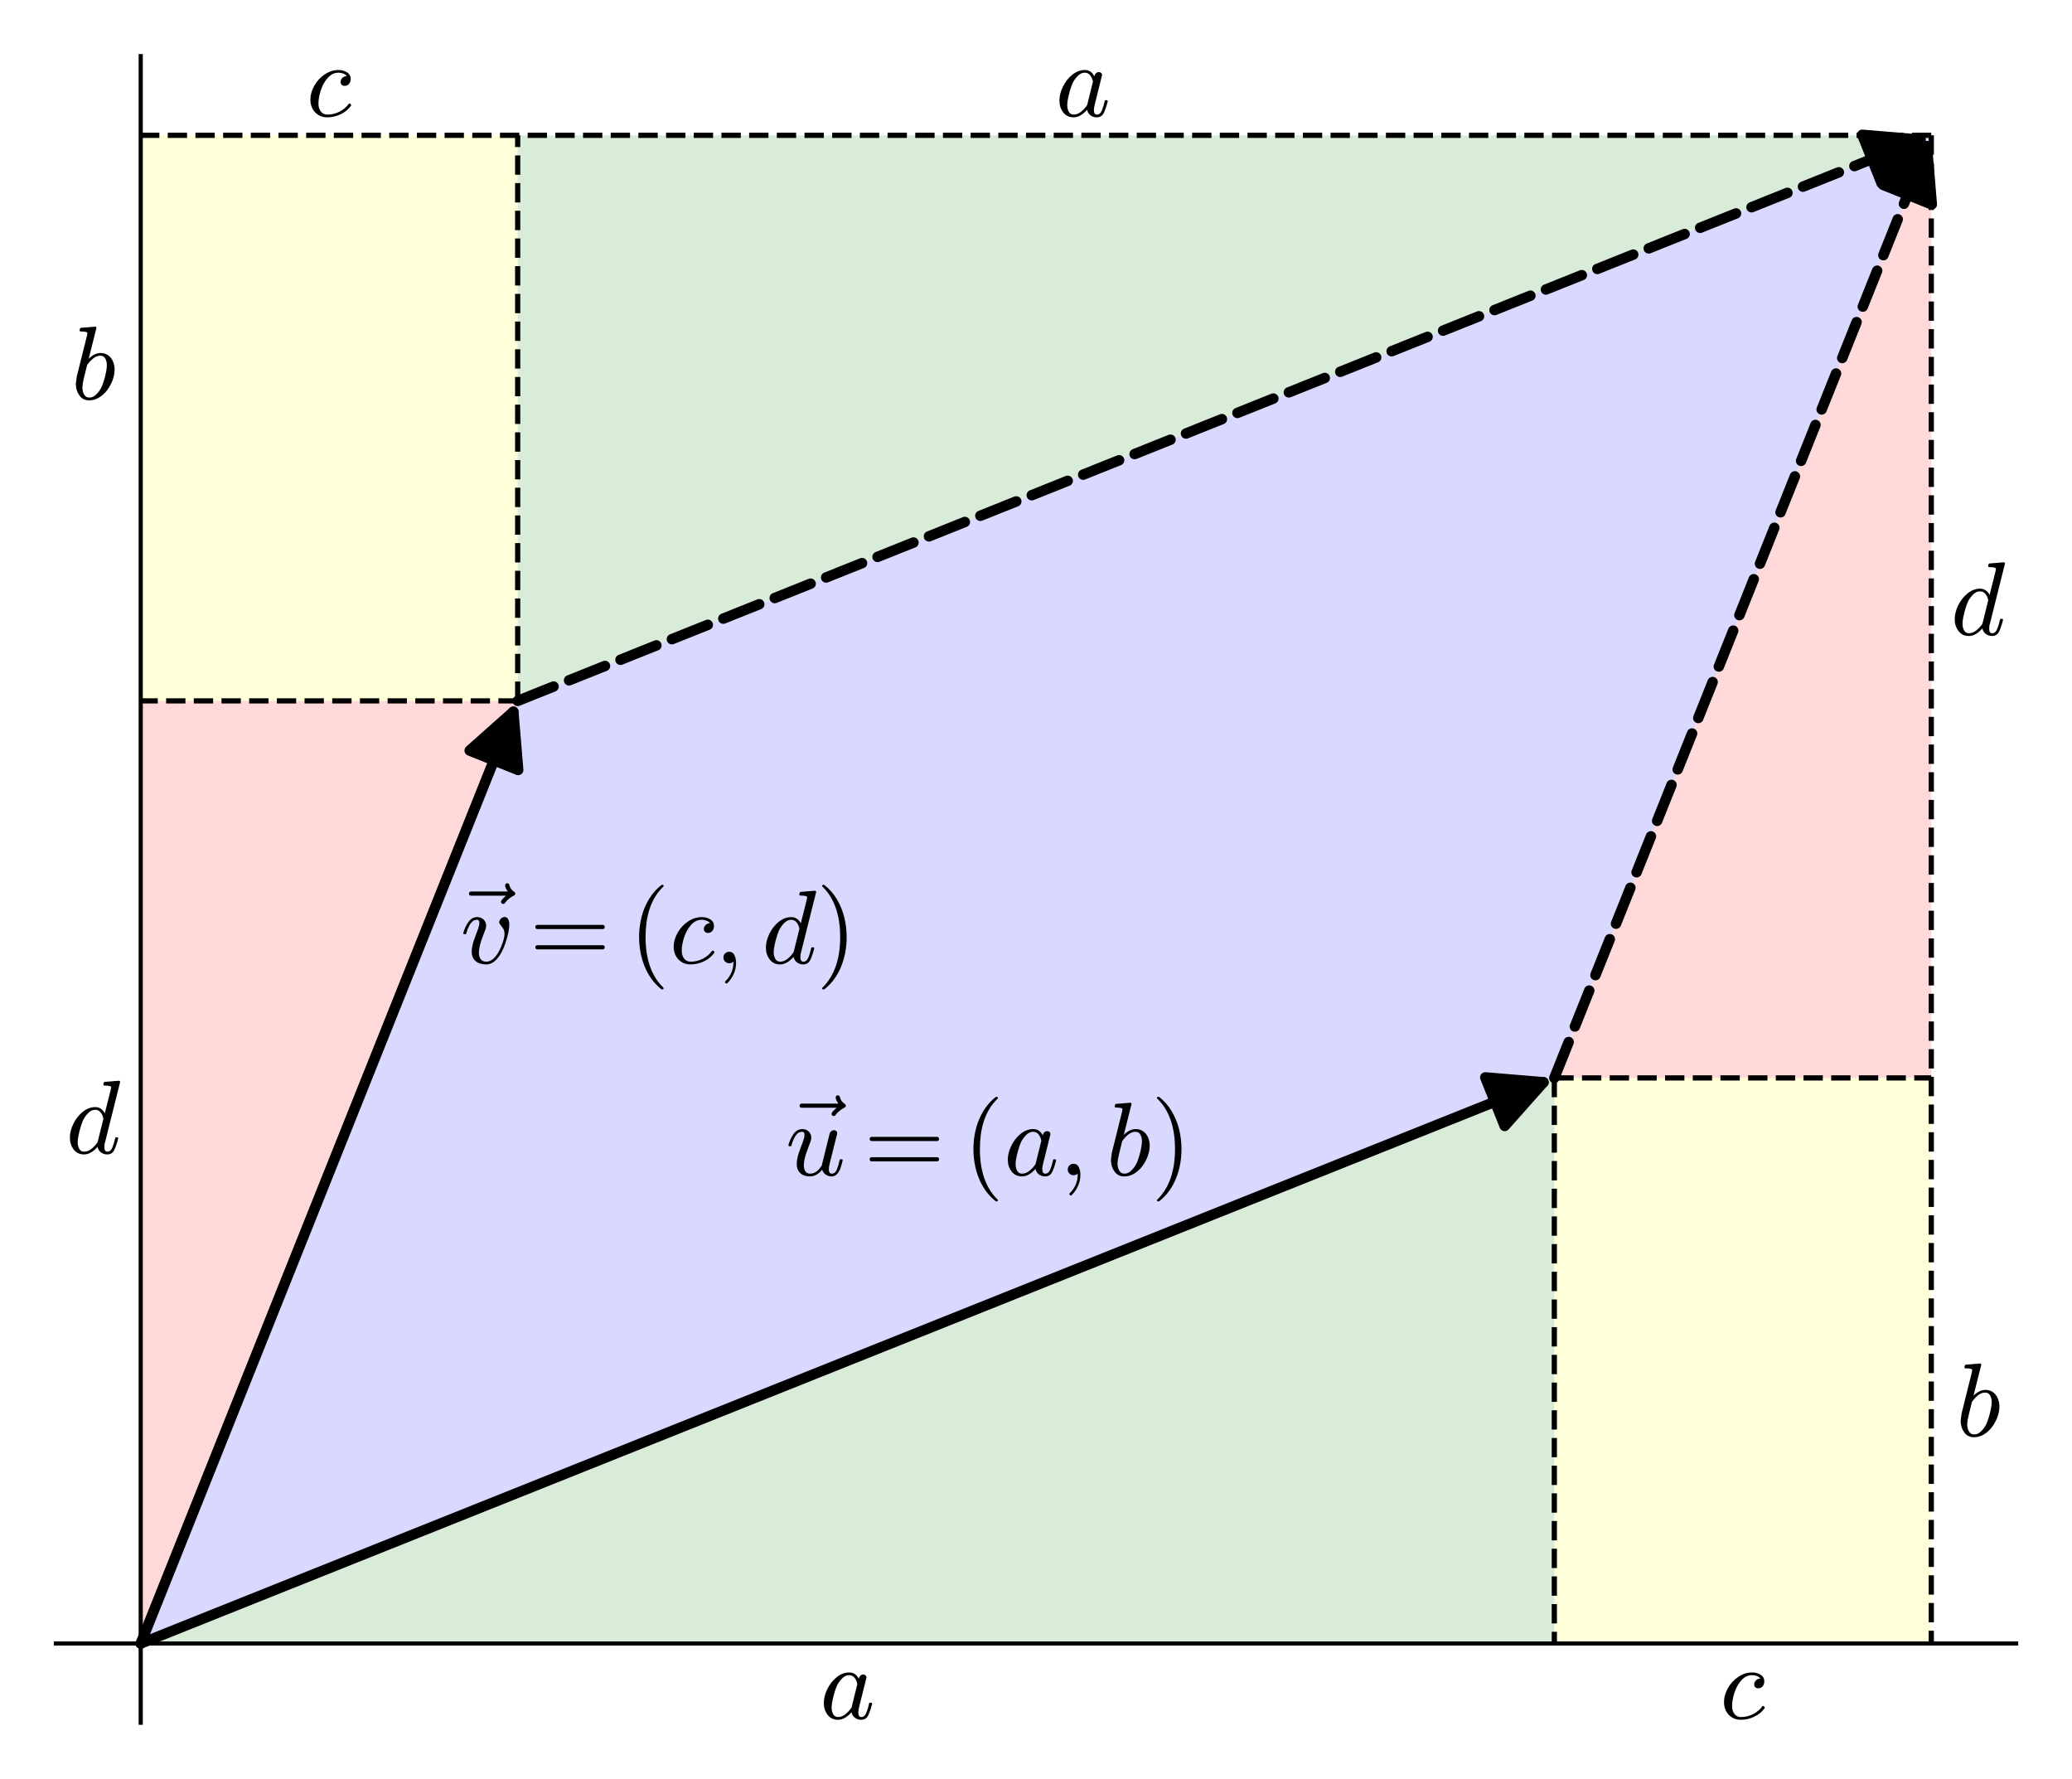 <?xml version="1.0" encoding="utf-8" standalone="no"?>
<!DOCTYPE svg PUBLIC "-//W3C//DTD SVG 1.1//EN"
  "http://www.w3.org/Graphics/SVG/1.1/DTD/svg11.dtd">
<!-- Created with matplotlib (http://matplotlib.org/) -->
<svg height="340.449pt" version="1.1" viewBox="0 0 396.647 340.449" width="396.647pt" xmlns="http://www.w3.org/2000/svg" xmlns:xlink="http://www.w3.org/1999/xlink">
 <defs>
  <style type="text/css">
*{stroke-linecap:butt;stroke-linejoin:round;}
  </style>
 </defs>
 <g id="figure_1">
  <g id="patch_1">
   <path d="M 0 340.449 
L 396.647 340.449 
L 396.647 0 
L 0 0 
z
" style="fill:#ffffff;"/>
  </g>
  <g id="axes_1">
   <g id="patch_2">
    <path d="M 10.7 329.704 
L 385.947 329.704 
L 385.947 10.744 
L 10.7 10.744 
z
" style="fill:#ffffff;"/>
   </g>
   <g id="patch_3">
    <path clip-path="url(#pf6a57925ad)" d="M 26.937 314.55 
L 99.1 134.143 
L 369.71 25.898 
L 297.548 206.306 
z
" style="fill:#0000ff;opacity:0.15;"/>
   </g>
   <g id="patch_4">
    <path clip-path="url(#pf6a57925ad)" d="M 26.937 314.55 
L 99.1 134.143 
L 26.937 134.143 
z
" style="fill:#ff0000;opacity:0.15;"/>
   </g>
   <g id="patch_5">
    <path clip-path="url(#pf6a57925ad)" d="M 297.548 206.306 
L 369.71 25.898 
L 369.71 206.306 
z
" style="fill:#ff0000;opacity:0.15;"/>
   </g>
   <g id="patch_6">
    <path clip-path="url(#pf6a57925ad)" d="M 26.937 314.55 
L 297.548 206.306 
L 297.548 314.55 
z
" style="fill:#008000;opacity:0.15;"/>
   </g>
   <g id="patch_7">
    <path clip-path="url(#pf6a57925ad)" d="M 99.1 134.143 
L 99.1 25.898 
L 369.71 25.898 
z
" style="fill:#008000;opacity:0.15;"/>
   </g>
   <g id="patch_8">
    <path clip-path="url(#pf6a57925ad)" d="M 26.937 134.143 
L 26.937 25.898 
L 99.1 25.898 
L 99.1 134.143 
z
" style="fill:#ffff00;opacity:0.15;"/>
   </g>
   <g id="patch_9">
    <path clip-path="url(#pf6a57925ad)" d="M 297.548 314.55 
L 369.71 314.55 
L 369.71 206.306 
L 297.548 206.306 
z
" style="fill:#ffff00;opacity:0.15;"/>
   </g>
   <g id="matplotlib.axis_1"/>
   <g id="matplotlib.axis_2"/>
   <g id="patch_10">
    <path clip-path="url(#pf6a57925ad)" d="M 26.937 314.55 
Q 63.018 224.346 98.269 136.219 
" style="fill:none;stroke:#000000;stroke-linecap:round;stroke-width:2;"/>
    <path clip-path="url(#pf6a57925ad)" d="M 89.913 143.647 
L 98.269 136.219 
L 99.198 147.361 
L 89.913 143.647 
z
" style="stroke:#000000;stroke-linecap:round;stroke-width:2;"/>
   </g>
   <g id="patch_11">
    <path clip-path="url(#pf6a57925ad)" d="M 26.937 314.55 
Q 162.242 260.428 295.471 207.136 
" style="fill:none;stroke:#000000;stroke-linecap:round;stroke-width:2;"/>
    <path clip-path="url(#pf6a57925ad)" d="M 284.33 206.208 
L 295.471 207.136 
L 288.044 215.492 
L 284.33 206.208 
z
" style="stroke:#000000;stroke-linecap:round;stroke-width:2;"/>
   </g>
   <g id="patch_12">
    <path clip-path="url(#pf6a57925ad)" d="M 297.548 206.306 
Q 333.629 116.102 368.88 27.975 
" style="fill:none;stroke:#000000;stroke-dasharray:7.4,3.2;stroke-dashoffset:0;stroke-linecap:round;stroke-width:2;"/>
    <path clip-path="url(#pf6a57925ad)" d="M 360.524 35.402 
L 368.88 27.975 
L 369.808 39.116 
L 360.524 35.402 
z
" style="stroke:#000000;stroke-linecap:round;stroke-width:2;"/>
    <g id="patch_13">
     <path clip-path="url(#pf6a57925ad)" d="M 99.1 134.143 
Q 234.405 80.021 367.634 26.729 
" style="fill:none;stroke:#000000;stroke-dasharray:7.4,3.2;stroke-dashoffset:0;stroke-linecap:round;stroke-width:2;"/>
     <path clip-path="url(#pf6a57925ad)" d="M 356.493 25.8 
L 367.634 26.729 
L 360.206 35.085 
L 356.493 25.8 
z
" style="stroke:#000000;stroke-linecap:round;stroke-width:2;"/>
     <g id="line2d_1">
      <path clip-path="url(#pf6a57925ad)" d="M 297.548 206.306 
L 297.548 314.55 
" style="fill:none;stroke:#000000;stroke-dasharray:3.7,1.6;stroke-dashoffset:0;"/>
     </g>
     <g id="line2d_2">
      <path clip-path="url(#pf6a57925ad)" d="M 99.1 134.143 
L 26.937 134.143 
" style="fill:none;stroke:#000000;stroke-dasharray:3.7,1.6;stroke-dashoffset:0;"/>
     </g>
     <g id="line2d_3">
      <path clip-path="url(#pf6a57925ad)" d="M 369.71 25.898 
L 369.71 314.55 
" style="fill:none;stroke:#000000;stroke-dasharray:3.7,1.6;stroke-dashoffset:0;"/>
     </g>
     <g id="line2d_4">
      <path clip-path="url(#pf6a57925ad)" d="M 369.71 25.898 
L 26.937 25.898 
" style="fill:none;stroke:#000000;stroke-dasharray:3.7,1.6;stroke-dashoffset:0;"/>
     </g>
     <g id="line2d_5">
      <path clip-path="url(#pf6a57925ad)" d="M 297.548 206.306 
L 369.71 206.306 
" style="fill:none;stroke:#000000;stroke-dasharray:3.7,1.6;stroke-dashoffset:0;"/>
     </g>
     <g id="line2d_6">
      <path clip-path="url(#pf6a57925ad)" d="M 99.1 134.143 
L 99.1 25.898 
" style="fill:none;stroke:#000000;stroke-dasharray:3.7,1.6;stroke-dashoffset:0;"/>
     </g>
     <g id="patch_14">
      <path d="M 26.937 329.704 
L 26.937 10.744 
" style="fill:none;stroke:#000000;stroke-linecap:square;stroke-linejoin:miter;stroke-width:0.8;"/>
     </g>
     <g id="patch_15">
      <path d="M 10.7 314.55 
L 385.947 314.55 
" style="fill:none;stroke:#000000;stroke-linecap:square;stroke-linejoin:miter;stroke-width:0.8;"/>
     </g>
     <g id="text_1">
      <!-- $\vec{u}=(a,b)$ -->
      <defs>
       <path d="M 20.016 59.516 
Q 19.234 59.516 18.719 60.094 
Q 18.219 60.688 18.219 61.531 
Q 18.219 62.25 18.719 62.859 
Q 19.234 63.484 20.016 63.484 
L 55.422 63.484 
Q 52.781 67.047 52.781 69.391 
Q 52.781 70.266 53.391 70.828 
Q 54 71.391 54.781 71.391 
Q 56.453 71.391 56.781 69.828 
Q 57.766 65.531 61.531 63.188 
Q 62.5 62.547 62.5 61.531 
Q 62.5 60.297 61.531 59.812 
Q 55.859 56.984 52.391 52.297 
Q 52 51.609 50.875 51.609 
Q 50.141 51.609 49.5 52.188 
Q 48.875 52.781 48.875 53.609 
Q 48.875 55.422 53.719 59.516 
z
" id="Cmmi10-7e"/>
       <path d="M 10.594 10.891 
Q 10.594 14.156 11.469 17.594 
Q 12.359 21.047 13.938 25.266 
Q 15.531 29.5 16.703 32.625 
Q 18.016 36.281 18.016 38.625 
Q 18.016 41.609 15.828 41.609 
Q 11.859 41.609 9.297 37.531 
Q 6.734 33.453 5.516 28.422 
Q 5.328 27.781 4.688 27.781 
L 3.516 27.781 
Q 2.688 27.781 2.688 28.719 
L 2.688 29 
Q 4.297 34.969 7.609 39.578 
Q 10.938 44.188 16.016 44.188 
Q 19.578 44.188 22.047 41.844 
Q 24.516 39.5 24.516 35.891 
Q 24.516 34.031 23.688 31.984 
Q 23.25 30.766 21.688 26.656 
Q 20.125 22.562 19.281 19.875 
Q 18.453 17.188 17.922 14.594 
Q 17.391 12.016 17.391 9.422 
Q 17.391 6.109 18.797 3.812 
Q 20.219 1.516 23.391 1.516 
Q 29.781 1.516 34.625 9.422 
Q 34.719 9.812 34.781 10.172 
Q 34.859 10.547 34.906 10.891 
L 42.094 39.891 
Q 42.438 41.219 43.656 42.156 
Q 44.875 43.109 46.297 43.109 
Q 47.516 43.109 48.406 42.328 
Q 49.312 41.547 49.312 40.281 
Q 49.312 39.703 49.219 39.5 
L 42 10.688 
Q 41.312 7.719 41.312 5.812 
Q 41.312 1.516 44.188 1.516 
Q 47.406 1.516 49 5.484 
Q 50.594 9.469 51.703 14.703 
Q 51.906 15.281 52.484 15.281 
L 53.719 15.281 
Q 54.109 15.281 54.344 14.938 
Q 54.594 14.594 54.594 14.312 
Q 53.516 10.016 52.516 6.938 
Q 51.516 3.859 49.359 1.359 
Q 47.219 -1.125 44 -1.125 
Q 40.828 -1.125 38.312 0.609 
Q 35.797 2.344 34.906 5.328 
Q 32.625 2.391 29.594 0.625 
Q 26.562 -1.125 23.188 -1.125 
Q 17.438 -1.125 14.016 2.016 
Q 10.594 5.172 10.594 10.891 
z
" id="Cmmi10-75"/>
       <path d="M 7.516 13.281 
Q 6.688 13.281 6.141 13.906 
Q 5.609 14.547 5.609 15.281 
Q 5.609 16.109 6.141 16.688 
Q 6.688 17.281 7.516 17.281 
L 70.312 17.281 
Q 71.047 17.281 71.578 16.688 
Q 72.125 16.109 72.125 15.281 
Q 72.125 14.547 71.578 13.906 
Q 71.047 13.281 70.312 13.281 
z
M 7.516 32.719 
Q 6.688 32.719 6.141 33.297 
Q 5.609 33.891 5.609 34.719 
Q 5.609 35.453 6.141 36.078 
Q 6.688 36.719 7.516 36.719 
L 70.312 36.719 
Q 71.047 36.719 71.578 36.078 
Q 72.125 35.453 72.125 34.719 
Q 72.125 33.891 71.578 33.297 
Q 71.047 32.719 70.312 32.719 
z
" id="Cmr10-3d"/>
       <path d="M 31 -24.812 
Q 25.438 -20.406 21.406 -14.719 
Q 17.391 -9.031 14.812 -2.578 
Q 12.25 3.859 10.984 10.891 
Q 9.719 17.922 9.719 25 
Q 9.719 32.172 10.984 39.203 
Q 12.25 46.234 14.859 52.734 
Q 17.484 59.234 21.531 64.891 
Q 25.594 70.562 31 74.812 
Q 31 75 31.5 75 
L 32.422 75 
Q 32.719 75 32.953 74.734 
Q 33.203 74.469 33.203 74.125 
Q 33.203 73.688 33.016 73.484 
Q 28.125 68.703 24.875 63.234 
Q 21.625 57.766 19.641 51.578 
Q 17.672 45.406 16.797 38.781 
Q 15.922 32.172 15.922 25 
Q 15.922 -6.781 32.906 -23.297 
Q 33.203 -23.578 33.203 -24.125 
Q 33.203 -24.359 32.938 -24.672 
Q 32.672 -25 32.422 -25 
L 31.5 -25 
Q 31 -25 31 -24.812 
z
" id="Cmr10-28"/>
       <path d="M 17.391 -1.125 
Q 11.078 -1.125 7.438 3.641 
Q 3.812 8.406 3.812 14.891 
Q 3.812 21.297 7.125 28.172 
Q 10.453 35.062 16.094 39.625 
Q 21.734 44.188 28.219 44.188 
Q 31.203 44.188 33.547 42.578 
Q 35.891 40.969 37.203 38.188 
Q 38.328 42.188 41.609 42.188 
Q 42.875 42.188 43.719 41.422 
Q 44.578 40.672 44.578 39.406 
Q 44.578 39.109 44.547 38.953 
Q 44.531 38.812 44.484 38.625 
L 37.5 10.688 
Q 36.812 7.719 36.812 5.812 
Q 36.812 1.516 39.703 1.516 
Q 42.828 1.516 44.453 5.484 
Q 46.094 9.469 47.219 14.703 
Q 47.406 15.281 48 15.281 
L 49.219 15.281 
Q 49.609 15.281 49.844 14.938 
Q 50.094 14.594 50.094 14.312 
Q 48.344 7.328 46.266 3.094 
Q 44.188 -1.125 39.5 -1.125 
Q 36.141 -1.125 33.547 0.844 
Q 30.953 2.828 30.328 6.109 
Q 23.875 -1.125 17.391 -1.125 
z
M 17.484 1.516 
Q 21.094 1.516 24.484 4.219 
Q 27.875 6.938 30.328 10.594 
Q 30.422 10.688 30.422 10.891 
L 35.797 32.625 
L 35.891 32.906 
Q 35.297 36.469 33.312 39.031 
Q 31.344 41.609 27.984 41.609 
Q 24.609 41.609 21.703 38.844 
Q 18.797 36.078 16.797 32.328 
Q 14.844 28.328 13.062 21.344 
Q 11.281 14.359 11.281 10.5 
Q 11.281 7.031 12.766 4.266 
Q 14.266 1.516 17.484 1.516 
z
" id="Cmmi10-61"/>
       <path d="M 9.906 -18.016 
Q 9.906 -17.578 10.297 -17.188 
Q 13.922 -13.719 15.922 -9.172 
Q 17.922 -4.641 17.922 0.391 
L 17.922 1.609 
Q 16.312 0 13.922 0 
Q 11.625 0 10.016 1.609 
Q 8.406 3.219 8.406 5.516 
Q 8.406 7.859 10.016 9.422 
Q 11.625 10.984 13.922 10.984 
Q 17.484 10.984 19 7.688 
Q 20.516 4.391 20.516 0.391 
Q 20.516 -5.172 18.281 -10.172 
Q 16.062 -15.188 12.016 -19.188 
Q 11.625 -19.391 11.375 -19.391 
Q 10.891 -19.391 10.391 -18.938 
Q 9.906 -18.5 9.906 -18.016 
z
" id="Cmmi10-3b"/>
       <path d="M 17.281 -1.125 
Q 11.234 -1.125 7.859 3.609 
Q 4.5 8.344 4.5 14.703 
Q 4.5 15.625 4.953 18.328 
Q 5.422 21.047 5.422 21.688 
L 15.094 60.5 
Q 15.484 62.203 15.578 63.188 
Q 15.578 64.797 9.078 64.797 
Q 8.109 64.797 8.109 66.109 
Q 8.156 66.359 8.328 66.984 
Q 8.5 67.625 8.766 67.969 
Q 9.031 68.312 9.516 68.312 
L 23 69.391 
Q 24.219 69.391 24.219 68.109 
L 16.797 38.625 
Q 22.469 44.188 28.219 44.188 
Q 32.469 44.188 35.516 41.938 
Q 38.578 39.703 40.094 36.031 
Q 41.609 32.375 41.609 28.219 
Q 41.609 23.391 39.719 18.234 
Q 37.844 13.094 34.516 8.672 
Q 31.203 4.25 26.75 1.562 
Q 22.312 -1.125 17.281 -1.125 
z
M 17.484 1.516 
Q 20.906 1.516 23.875 4.375 
Q 26.859 7.234 28.719 10.797 
Q 30.719 14.797 32.453 21.656 
Q 34.188 28.516 34.188 32.625 
Q 34.188 36.188 32.688 38.891 
Q 31.203 41.609 27.984 41.609 
Q 24.359 41.609 21.062 38.938 
Q 17.781 36.281 15.281 32.625 
L 12.5 21.297 
Q 10.891 14.984 10.797 11.188 
Q 10.797 7.422 12.422 4.469 
Q 14.062 1.516 17.484 1.516 
z
" id="Cmmi10-62"/>
       <path d="M 6.5 -25 
Q 5.609 -25 5.609 -24.125 
Q 5.609 -23.688 5.812 -23.484 
Q 22.906 -6.781 22.906 25 
Q 22.906 56.781 6 73.297 
Q 5.609 73.531 5.609 74.125 
Q 5.609 74.469 5.875 74.734 
Q 6.156 75 6.5 75 
L 7.422 75 
Q 7.719 75 7.906 74.812 
Q 15.094 69.141 19.875 61.031 
Q 24.656 52.938 26.875 43.75 
Q 29.109 34.578 29.109 25 
Q 29.109 17.922 27.906 11.062 
Q 26.703 4.203 24.094 -2.453 
Q 21.484 -9.125 17.484 -14.766 
Q 13.484 -20.406 7.906 -24.812 
Q 7.719 -25 7.422 -25 
z
" id="Cmr10-29"/>
      </defs>
      <g transform="translate(150.403 225.036)scale(0.2 -0.2)">
       <use transform="translate(-4.924 5.609)" xlink:href="#Cmmi10-7e"/>
       <use transform="translate(0 0.531)" xlink:href="#Cmmi10-75"/>
       <use transform="translate(74.736 0.531)" xlink:href="#Cmr10-3d"/>
       <use transform="translate(169.98 0.531)" xlink:href="#Cmr10-28"/>
       <use transform="translate(208.799 0.531)" xlink:href="#Cmmi10-61"/>
       <use transform="translate(261.582 0.531)" xlink:href="#Cmmi10-3b"/>
       <use transform="translate(306.826 0.531)" xlink:href="#Cmmi10-62"/>
       <use transform="translate(349.746 0.531)" xlink:href="#Cmr10-29"/>
      </g>
     </g>
     <g id="text_2">
      <!-- $\vec{v}=(c,d)$ -->
      <defs>
       <path d="M 10.688 11.281 
Q 10.688 13.531 11.219 16.203 
Q 11.766 18.891 12.297 20.625 
Q 12.844 22.359 14.75 27.391 
Q 16.656 32.422 16.703 32.625 
Q 18.016 36.281 18.016 38.625 
Q 18.016 41.609 15.828 41.609 
Q 11.859 41.609 9.297 37.531 
Q 6.734 33.453 5.516 28.422 
Q 5.328 27.781 4.688 27.781 
L 3.516 27.781 
Q 2.688 27.781 2.688 28.719 
L 2.688 29 
Q 4.297 34.969 7.609 39.578 
Q 10.938 44.188 16.016 44.188 
Q 19.578 44.188 22.047 41.844 
Q 24.516 39.5 24.516 35.891 
Q 24.516 34.031 23.688 31.984 
Q 21.734 26.906 20.609 23.844 
Q 19.484 20.797 18.531 17.016 
Q 17.578 13.234 17.578 10.016 
Q 17.578 6.25 19.312 3.875 
Q 21.047 1.516 24.703 1.516 
Q 31.641 1.516 37.203 12.203 
Q 38.969 15.672 40.531 20.359 
Q 42.094 25.047 42.094 27.984 
Q 42.094 31 41.109 32.688 
Q 40.141 34.375 38.578 36.203 
Q 37.016 38.031 37.016 39.109 
Q 37.016 41.062 38.625 42.672 
Q 40.234 44.281 42.188 44.281 
Q 44.578 44.281 45.625 42.078 
Q 46.688 39.891 46.688 37.109 
Q 46.688 33.797 45.734 29.203 
Q 44.781 24.609 43.094 19.672 
Q 41.406 14.75 39.984 11.922 
Q 33.406 -1.125 24.609 -1.125 
Q 18.312 -1.125 14.5 2.016 
Q 10.688 5.172 10.688 11.281 
z
" id="Cmmi10-76"/>
       <path d="M 11.719 11.922 
Q 11.719 7.562 13.938 4.531 
Q 16.156 1.516 20.312 1.516 
Q 26.266 1.516 31.75 4.25 
Q 37.25 6.984 40.719 11.812 
Q 41.016 12.109 41.5 12.109 
Q 42 12.109 42.5 11.547 
Q 43.016 10.984 43.016 10.5 
Q 43.016 10.109 42.828 9.906 
Q 39.156 4.781 32.953 1.828 
Q 26.766 -1.125 20.125 -1.125 
Q 15.328 -1.125 11.672 1.141 
Q 8.016 3.422 6 7.219 
Q 4 11.031 4 15.828 
Q 4 22.562 7.766 29.203 
Q 11.531 35.844 17.781 40.016 
Q 24.031 44.188 30.906 44.188 
Q 35.406 44.188 38.984 42.016 
Q 42.578 39.844 42.578 35.594 
Q 42.578 32.859 40.984 30.922 
Q 39.406 29 36.719 29 
Q 35.109 29 34 30 
Q 32.906 31 32.906 32.625 
Q 32.906 34.969 34.609 36.625 
Q 36.328 38.281 38.625 38.281 
L 38.812 38.281 
Q 37.641 39.984 35.422 40.797 
Q 33.203 41.609 30.812 41.609 
Q 24.953 41.609 20.547 36.594 
Q 16.156 31.594 13.938 24.625 
Q 11.719 17.672 11.719 11.922 
z
" id="Cmmi10-63"/>
       <path d="M 17.391 -1.125 
Q 11.078 -1.125 7.438 3.641 
Q 3.812 8.406 3.812 14.891 
Q 3.812 21.297 7.125 28.172 
Q 10.453 35.062 16.094 39.625 
Q 21.734 44.188 28.219 44.188 
Q 31.156 44.188 33.516 42.547 
Q 35.891 40.922 37.203 38.188 
L 42.828 60.5 
Q 43.219 62.203 43.312 63.188 
Q 43.312 64.797 36.812 64.797 
Q 35.797 64.797 35.797 66.109 
Q 35.844 66.359 36.016 66.984 
Q 36.188 67.625 36.453 67.969 
Q 36.719 68.312 37.203 68.312 
L 50.688 69.391 
Q 51.906 69.391 51.906 68.109 
L 37.5 10.594 
Q 36.812 8.938 36.812 5.812 
Q 36.812 1.516 39.703 1.516 
Q 42.828 1.516 44.453 5.484 
Q 46.094 9.469 47.219 14.703 
Q 47.406 15.281 48 15.281 
L 49.219 15.281 
Q 49.609 15.281 49.844 14.938 
Q 50.094 14.594 50.094 14.312 
Q 48.344 7.328 46.266 3.094 
Q 44.188 -1.125 39.5 -1.125 
Q 36.141 -1.125 33.547 0.844 
Q 30.953 2.828 30.328 6.109 
Q 23.875 -1.125 17.391 -1.125 
z
M 17.484 1.516 
Q 21.094 1.516 24.484 4.219 
Q 27.875 6.938 30.328 10.594 
Q 30.422 10.688 30.422 10.984 
L 35.891 33.016 
Q 35.297 36.531 33.297 39.062 
Q 31.297 41.609 27.984 41.609 
Q 24.609 41.609 21.703 38.844 
Q 18.797 36.078 16.797 32.328 
Q 14.844 28.328 13.062 21.344 
Q 11.281 14.359 11.281 10.5 
Q 11.281 7.031 12.766 4.266 
Q 14.266 1.516 17.484 1.516 
z
" id="Cmmi10-64"/>
      </defs>
      <g transform="translate(88.161 184.445)scale(0.2 -0.2)">
       <use transform="translate(-10.122 5.609)" xlink:href="#Cmmi10-7e"/>
       <use transform="translate(0 0.438)" xlink:href="#Cmmi10-76"/>
       <use transform="translate(65.947 0.438)" xlink:href="#Cmr10-3d"/>
       <use transform="translate(161.191 0.438)" xlink:href="#Cmr10-28"/>
       <use transform="translate(200.01 0.438)" xlink:href="#Cmmi10-63"/>
       <use transform="translate(243.223 0.438)" xlink:href="#Cmmi10-3b"/>
       <use transform="translate(288.467 0.438)" xlink:href="#Cmmi10-64"/>
       <use transform="translate(340.469 0.438)" xlink:href="#Cmr10-29"/>
      </g>
     </g>
     <g id="text_3">
      <!-- $a$ -->
      <g transform="translate(156.942 329.089)scale(0.2 -0.2)">
       <use transform="translate(0 0.812)" xlink:href="#Cmmi10-61"/>
      </g>
     </g>
     <g id="text_4">
      <!-- $a$ -->
      <g transform="translate(202.044 22.397)scale(0.2 -0.2)">
       <use transform="translate(0 0.812)" xlink:href="#Cmmi10-61"/>
      </g>
     </g>
     <g id="text_5">
      <!-- $b$ -->
      <g transform="translate(374.431 274.967)scale(0.2 -0.2)">
       <use transform="translate(0 0.609)" xlink:href="#Cmmi10-62"/>
      </g>
     </g>
     <g id="text_6">
      <!-- $b$ -->
      <g transform="translate(13.616 76.519)scale(0.2 -0.2)">
       <use transform="translate(0 0.609)" xlink:href="#Cmmi10-62"/>
      </g>
     </g>
     <g id="text_7">
      <!-- $c$ -->
      <g transform="translate(329.229 329.089)scale(0.2 -0.2)">
       <use transform="translate(0 0.812)" xlink:href="#Cmmi10-63"/>
      </g>
     </g>
     <g id="text_8">
      <!-- $c$ -->
      <g transform="translate(58.618 22.397)scale(0.2 -0.2)">
       <use transform="translate(0 0.812)" xlink:href="#Cmmi10-63"/>
      </g>
     </g>
     <g id="text_9">
      <!-- $d$ -->
      <g transform="translate(12.616 220.845)scale(0.2 -0.2)">
       <use transform="translate(0 0.609)" xlink:href="#Cmmi10-64"/>
      </g>
     </g>
     <g id="text_10">
      <!-- $d$ -->
      <g transform="translate(373.431 121.621)scale(0.2 -0.2)">
       <use transform="translate(0 0.609)" xlink:href="#Cmmi10-64"/>
      </g>
     </g>
    </g>
   </g>
   <defs>
    <clipPath id="pf6a57925ad">
     <rect height="318.96" width="375.247" x="10.7" y="10.744"/>
    </clipPath>
   </defs>
  </g>
 </g>
</svg>
